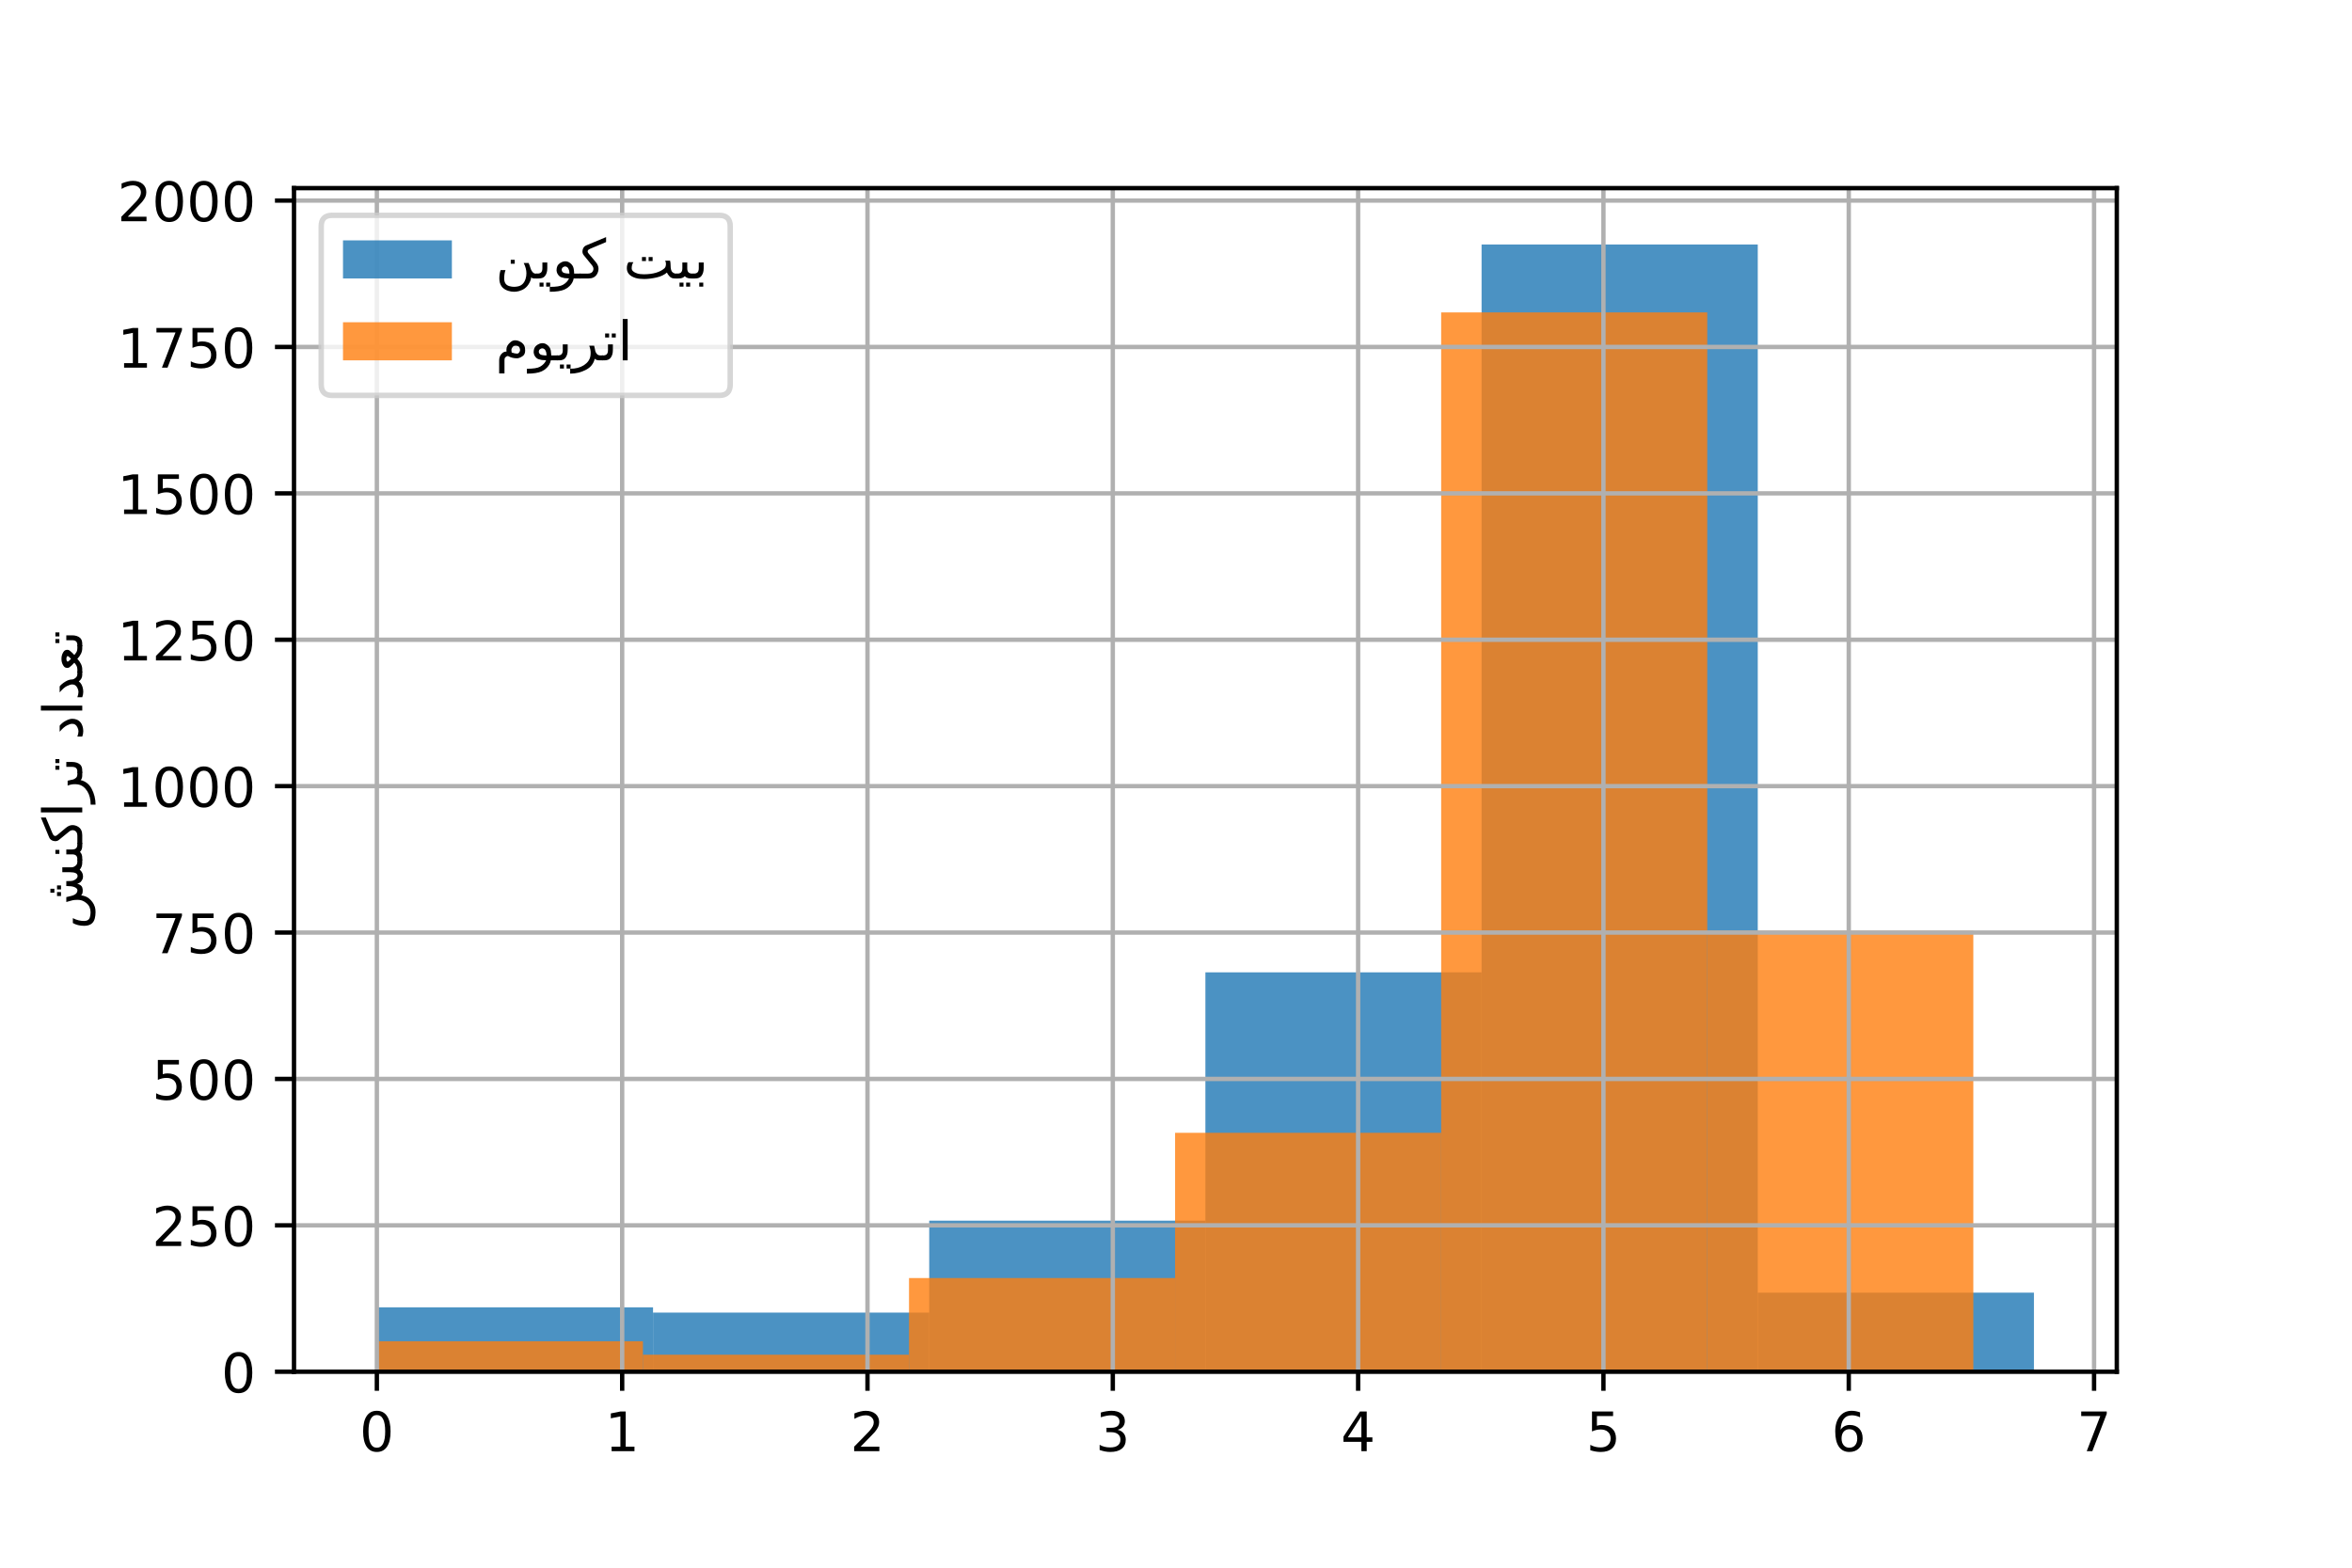 <?xml version="1.0" encoding="utf-8" standalone="no"?>
<!DOCTYPE svg PUBLIC "-//W3C//DTD SVG 1.1//EN"
  "http://www.w3.org/Graphics/SVG/1.1/DTD/svg11.dtd">
<!-- Created with matplotlib (https://matplotlib.org/) -->
<svg height="288pt" version="1.1" viewBox="0 0 432 288" width="432pt" xmlns="http://www.w3.org/2000/svg" xmlns:xlink="http://www.w3.org/1999/xlink">
 <defs>
  <style type="text/css">
*{stroke-linecap:butt;stroke-linejoin:round;}
  </style>
 </defs>
 <g id="figure_1">
  <g id="patch_1">
   <path d="M 0 288 
L 432 288 
L 432 0 
L 0 0 
z
" style="fill:#ffffff;"/>
  </g>
  <g id="axes_1">
   <g id="patch_2">
    <path d="M 54 252 
L 388.8 252 
L 388.8 34.56 
L 54 34.56 
z
" style="fill:#ffffff;"/>
   </g>
   <g id="patch_3">
    <path clip-path="url(#p10f24ea852)" d="M 69.218 252 
L 119.945 252 
L 119.945 240.167 
L 69.218 240.167 
z
" style="fill:#1f77b4;opacity:0.8;"/>
   </g>
   <g id="patch_4">
    <path clip-path="url(#p10f24ea852)" d="M 119.945 252 
L 170.673 252 
L 170.673 241.135 
L 119.945 241.135 
z
" style="fill:#1f77b4;opacity:0.8;"/>
   </g>
   <g id="patch_5">
    <path clip-path="url(#p10f24ea852)" d="M 170.673 252 
L 221.4 252 
L 221.4 224.245 
L 170.673 224.245 
z
" style="fill:#1f77b4;opacity:0.8;"/>
   </g>
   <g id="patch_6">
    <path clip-path="url(#p10f24ea852)" d="M 221.4 252 
L 272.127 252 
L 272.127 178.632 
L 221.4 178.632 
z
" style="fill:#1f77b4;opacity:0.8;"/>
   </g>
   <g id="patch_7">
    <path clip-path="url(#p10f24ea852)" d="M 272.127 252 
L 322.855 252 
L 322.855 44.914 
L 272.127 44.914 
z
" style="fill:#1f77b4;opacity:0.8;"/>
   </g>
   <g id="patch_8">
    <path clip-path="url(#p10f24ea852)" d="M 322.855 252 
L 373.582 252 
L 373.582 237.477 
L 322.855 237.477 
z
" style="fill:#1f77b4;opacity:0.8;"/>
   </g>
   <g id="patch_9">
    <path clip-path="url(#p10f24ea852)" d="M 69.218 252 
L 118.09 252 
L 118.09 246.406 
L 69.218 246.406 
z
" style="fill:#ff7f0e;opacity:0.8;"/>
   </g>
   <g id="patch_10">
    <path clip-path="url(#p10f24ea852)" d="M 118.09 252 
L 166.962 252 
L 166.962 248.88 
L 118.09 248.88 
z
" style="fill:#ff7f0e;opacity:0.8;"/>
   </g>
   <g id="patch_11">
    <path clip-path="url(#p10f24ea852)" d="M 166.962 252 
L 215.833 252 
L 215.833 234.788 
L 166.962 234.788 
z
" style="fill:#ff7f0e;opacity:0.8;"/>
   </g>
   <g id="patch_12">
    <path clip-path="url(#p10f24ea852)" d="M 215.833 252 
L 264.705 252 
L 264.705 208.109 
L 215.833 208.109 
z
" style="fill:#ff7f0e;opacity:0.8;"/>
   </g>
   <g id="patch_13">
    <path clip-path="url(#p10f24ea852)" d="M 264.705 252 
L 313.577 252 
L 313.577 57.393 
L 264.705 57.393 
z
" style="fill:#ff7f0e;opacity:0.8;"/>
   </g>
   <g id="patch_14">
    <path clip-path="url(#p10f24ea852)" d="M 313.577 252 
L 362.448 252 
L 362.448 170.995 
L 313.577 170.995 
z
" style="fill:#ff7f0e;opacity:0.8;"/>
   </g>
   <g id="matplotlib.axis_1">
    <g id="xtick_1">
     <g id="line2d_1">
      <path clip-path="url(#p10f24ea852)" d="M 69.218 252 
L 69.218 34.56 
" style="fill:none;stroke:#b0b0b0;stroke-linecap:square;stroke-width:0.8;"/>
     </g>
     <g id="line2d_2">
      <defs>
       <path d="M 0 0 
L 0 3.5 
" id="md04bf8f5eb" style="stroke:#000000;stroke-width:0.8;"/>
      </defs>
      <g>
       <use style="stroke:#000000;stroke-width:0.8;" x="69.218" xlink:href="#md04bf8f5eb" y="252"/>
      </g>
     </g>
     <g id="text_1">
      <!-- 0 -->
      <defs>
       <path d="M 31.781 66.406 
Q 24.172 66.406 20.328 58.906 
Q 16.5 51.422 16.5 36.375 
Q 16.5 21.391 20.328 13.891 
Q 24.172 6.391 31.781 6.391 
Q 39.453 6.391 43.281 13.891 
Q 47.125 21.391 47.125 36.375 
Q 47.125 51.422 43.281 58.906 
Q 39.453 66.406 31.781 66.406 
z
M 31.781 74.219 
Q 44.047 74.219 50.516 64.516 
Q 56.984 54.828 56.984 36.375 
Q 56.984 17.969 50.516 8.266 
Q 44.047 -1.422 31.781 -1.422 
Q 19.531 -1.422 13.062 8.266 
Q 6.594 17.969 6.594 36.375 
Q 6.594 54.828 13.062 64.516 
Q 19.531 74.219 31.781 74.219 
z
" id="DejaVuSans-48"/>
      </defs>
      <g transform="translate(66.037 266.598)scale(0.1 -0.1)">
       <use xlink:href="#DejaVuSans-48"/>
      </g>
     </g>
    </g>
    <g id="xtick_2">
     <g id="line2d_3">
      <path clip-path="url(#p10f24ea852)" d="M 114.276 252 
L 114.276 34.56 
" style="fill:none;stroke:#b0b0b0;stroke-linecap:square;stroke-width:0.8;"/>
     </g>
     <g id="line2d_4">
      <g>
       <use style="stroke:#000000;stroke-width:0.8;" x="114.276" xlink:href="#md04bf8f5eb" y="252"/>
      </g>
     </g>
     <g id="text_2">
      <!-- 1 -->
      <defs>
       <path d="M 12.406 8.297 
L 28.516 8.297 
L 28.516 63.922 
L 10.984 60.406 
L 10.984 69.391 
L 28.422 72.906 
L 38.281 72.906 
L 38.281 8.297 
L 54.391 8.297 
L 54.391 0 
L 12.406 0 
z
" id="DejaVuSans-49"/>
      </defs>
      <g transform="translate(111.095 266.598)scale(0.1 -0.1)">
       <use xlink:href="#DejaVuSans-49"/>
      </g>
     </g>
    </g>
    <g id="xtick_3">
     <g id="line2d_5">
      <path clip-path="url(#p10f24ea852)" d="M 159.335 252 
L 159.335 34.56 
" style="fill:none;stroke:#b0b0b0;stroke-linecap:square;stroke-width:0.8;"/>
     </g>
     <g id="line2d_6">
      <g>
       <use style="stroke:#000000;stroke-width:0.8;" x="159.335" xlink:href="#md04bf8f5eb" y="252"/>
      </g>
     </g>
     <g id="text_3">
      <!-- 2 -->
      <defs>
       <path d="M 19.188 8.297 
L 53.609 8.297 
L 53.609 0 
L 7.328 0 
L 7.328 8.297 
Q 12.938 14.109 22.625 23.891 
Q 32.328 33.688 34.812 36.531 
Q 39.547 41.844 41.422 45.531 
Q 43.312 49.219 43.312 52.781 
Q 43.312 58.594 39.234 62.25 
Q 35.156 65.922 28.609 65.922 
Q 23.969 65.922 18.812 64.312 
Q 13.672 62.703 7.812 59.422 
L 7.812 69.391 
Q 13.766 71.781 18.938 73 
Q 24.125 74.219 28.422 74.219 
Q 39.75 74.219 46.484 68.547 
Q 53.219 62.891 53.219 53.422 
Q 53.219 48.922 51.531 44.891 
Q 49.859 40.875 45.406 35.406 
Q 44.188 33.984 37.641 27.219 
Q 31.109 20.453 19.188 8.297 
z
" id="DejaVuSans-50"/>
      </defs>
      <g transform="translate(156.153 266.598)scale(0.1 -0.1)">
       <use xlink:href="#DejaVuSans-50"/>
      </g>
     </g>
    </g>
    <g id="xtick_4">
     <g id="line2d_7">
      <path clip-path="url(#p10f24ea852)" d="M 204.393 252 
L 204.393 34.56 
" style="fill:none;stroke:#b0b0b0;stroke-linecap:square;stroke-width:0.8;"/>
     </g>
     <g id="line2d_8">
      <g>
       <use style="stroke:#000000;stroke-width:0.8;" x="204.393" xlink:href="#md04bf8f5eb" y="252"/>
      </g>
     </g>
     <g id="text_4">
      <!-- 3 -->
      <defs>
       <path d="M 40.578 39.312 
Q 47.656 37.797 51.625 33 
Q 55.609 28.219 55.609 21.188 
Q 55.609 10.406 48.188 4.484 
Q 40.766 -1.422 27.094 -1.422 
Q 22.516 -1.422 17.656 -0.516 
Q 12.797 0.391 7.625 2.203 
L 7.625 11.719 
Q 11.719 9.328 16.594 8.109 
Q 21.484 6.891 26.812 6.891 
Q 36.078 6.891 40.938 10.547 
Q 45.797 14.203 45.797 21.188 
Q 45.797 27.641 41.281 31.266 
Q 36.766 34.906 28.719 34.906 
L 20.219 34.906 
L 20.219 43.016 
L 29.109 43.016 
Q 36.375 43.016 40.234 45.922 
Q 44.094 48.828 44.094 54.297 
Q 44.094 59.906 40.109 62.906 
Q 36.141 65.922 28.719 65.922 
Q 24.656 65.922 20.016 65.031 
Q 15.375 64.156 9.812 62.312 
L 9.812 71.094 
Q 15.438 72.656 20.344 73.438 
Q 25.25 74.219 29.594 74.219 
Q 40.828 74.219 47.359 69.109 
Q 53.906 64.016 53.906 55.328 
Q 53.906 49.266 50.438 45.094 
Q 46.969 40.922 40.578 39.312 
z
" id="DejaVuSans-51"/>
      </defs>
      <g transform="translate(201.212 266.598)scale(0.1 -0.1)">
       <use xlink:href="#DejaVuSans-51"/>
      </g>
     </g>
    </g>
    <g id="xtick_5">
     <g id="line2d_9">
      <path clip-path="url(#p10f24ea852)" d="M 249.451 252 
L 249.451 34.56 
" style="fill:none;stroke:#b0b0b0;stroke-linecap:square;stroke-width:0.8;"/>
     </g>
     <g id="line2d_10">
      <g>
       <use style="stroke:#000000;stroke-width:0.8;" x="249.451" xlink:href="#md04bf8f5eb" y="252"/>
      </g>
     </g>
     <g id="text_5">
      <!-- 4 -->
      <defs>
       <path d="M 37.797 64.312 
L 12.891 25.391 
L 37.797 25.391 
z
M 35.203 72.906 
L 47.609 72.906 
L 47.609 25.391 
L 58.016 25.391 
L 58.016 17.188 
L 47.609 17.188 
L 47.609 0 
L 37.797 0 
L 37.797 17.188 
L 4.891 17.188 
L 4.891 26.703 
z
" id="DejaVuSans-52"/>
      </defs>
      <g transform="translate(246.27 266.598)scale(0.1 -0.1)">
       <use xlink:href="#DejaVuSans-52"/>
      </g>
     </g>
    </g>
    <g id="xtick_6">
     <g id="line2d_11">
      <path clip-path="url(#p10f24ea852)" d="M 294.51 252 
L 294.51 34.56 
" style="fill:none;stroke:#b0b0b0;stroke-linecap:square;stroke-width:0.8;"/>
     </g>
     <g id="line2d_12">
      <g>
       <use style="stroke:#000000;stroke-width:0.8;" x="294.51" xlink:href="#md04bf8f5eb" y="252"/>
      </g>
     </g>
     <g id="text_6">
      <!-- 5 -->
      <defs>
       <path d="M 10.797 72.906 
L 49.516 72.906 
L 49.516 64.594 
L 19.828 64.594 
L 19.828 46.734 
Q 21.969 47.469 24.109 47.828 
Q 26.266 48.188 28.422 48.188 
Q 40.625 48.188 47.75 41.5 
Q 54.891 34.812 54.891 23.391 
Q 54.891 11.625 47.562 5.094 
Q 40.234 -1.422 26.906 -1.422 
Q 22.312 -1.422 17.547 -0.641 
Q 12.797 0.141 7.719 1.703 
L 7.719 11.625 
Q 12.109 9.234 16.797 8.062 
Q 21.484 6.891 26.703 6.891 
Q 35.156 6.891 40.078 11.328 
Q 45.016 15.766 45.016 23.391 
Q 45.016 31 40.078 35.438 
Q 35.156 39.891 26.703 39.891 
Q 22.75 39.891 18.812 39.016 
Q 14.891 38.141 10.797 36.281 
z
" id="DejaVuSans-53"/>
      </defs>
      <g transform="translate(291.328 266.598)scale(0.1 -0.1)">
       <use xlink:href="#DejaVuSans-53"/>
      </g>
     </g>
    </g>
    <g id="xtick_7">
     <g id="line2d_13">
      <path clip-path="url(#p10f24ea852)" d="M 339.568 252 
L 339.568 34.56 
" style="fill:none;stroke:#b0b0b0;stroke-linecap:square;stroke-width:0.8;"/>
     </g>
     <g id="line2d_14">
      <g>
       <use style="stroke:#000000;stroke-width:0.8;" x="339.568" xlink:href="#md04bf8f5eb" y="252"/>
      </g>
     </g>
     <g id="text_7">
      <!-- 6 -->
      <defs>
       <path d="M 33.016 40.375 
Q 26.375 40.375 22.484 35.828 
Q 18.609 31.297 18.609 23.391 
Q 18.609 15.531 22.484 10.953 
Q 26.375 6.391 33.016 6.391 
Q 39.656 6.391 43.531 10.953 
Q 47.406 15.531 47.406 23.391 
Q 47.406 31.297 43.531 35.828 
Q 39.656 40.375 33.016 40.375 
z
M 52.594 71.297 
L 52.594 62.312 
Q 48.875 64.062 45.094 64.984 
Q 41.312 65.922 37.594 65.922 
Q 27.828 65.922 22.672 59.328 
Q 17.531 52.734 16.797 39.406 
Q 19.672 43.656 24.016 45.922 
Q 28.375 48.188 33.594 48.188 
Q 44.578 48.188 50.953 41.516 
Q 57.328 34.859 57.328 23.391 
Q 57.328 12.156 50.688 5.359 
Q 44.047 -1.422 33.016 -1.422 
Q 20.359 -1.422 13.672 8.266 
Q 6.984 17.969 6.984 36.375 
Q 6.984 53.656 15.188 63.938 
Q 23.391 74.219 37.203 74.219 
Q 40.922 74.219 44.703 73.484 
Q 48.484 72.75 52.594 71.297 
z
" id="DejaVuSans-54"/>
      </defs>
      <g transform="translate(336.387 266.598)scale(0.1 -0.1)">
       <use xlink:href="#DejaVuSans-54"/>
      </g>
     </g>
    </g>
    <g id="xtick_8">
     <g id="line2d_15">
      <path clip-path="url(#p10f24ea852)" d="M 384.626 252 
L 384.626 34.56 
" style="fill:none;stroke:#b0b0b0;stroke-linecap:square;stroke-width:0.8;"/>
     </g>
     <g id="line2d_16">
      <g>
       <use style="stroke:#000000;stroke-width:0.8;" x="384.626" xlink:href="#md04bf8f5eb" y="252"/>
      </g>
     </g>
     <g id="text_8">
      <!-- 7 -->
      <defs>
       <path d="M 8.203 72.906 
L 55.078 72.906 
L 55.078 68.703 
L 28.609 0 
L 18.312 0 
L 43.219 64.594 
L 8.203 64.594 
z
" id="DejaVuSans-55"/>
      </defs>
      <g transform="translate(381.445 266.598)scale(0.1 -0.1)">
       <use xlink:href="#DejaVuSans-55"/>
      </g>
     </g>
    </g>
   </g>
   <g id="matplotlib.axis_2">
    <g id="ytick_1">
     <g id="line2d_17">
      <path clip-path="url(#p10f24ea852)" d="M 54 252 
L 388.8 252 
" style="fill:none;stroke:#b0b0b0;stroke-linecap:square;stroke-width:0.8;"/>
     </g>
     <g id="line2d_18">
      <defs>
       <path d="M 0 0 
L -3.5 0 
" id="mccaf958206" style="stroke:#000000;stroke-width:0.8;"/>
      </defs>
      <g>
       <use style="stroke:#000000;stroke-width:0.8;" x="54" xlink:href="#mccaf958206" y="252"/>
      </g>
     </g>
     <g id="text_9">
      <!-- 0 -->
      <g transform="translate(40.638 255.799)scale(0.1 -0.1)">
       <use xlink:href="#DejaVuSans-48"/>
      </g>
     </g>
    </g>
    <g id="ytick_2">
     <g id="line2d_19">
      <path clip-path="url(#p10f24ea852)" d="M 54 225.106 
L 388.8 225.106 
" style="fill:none;stroke:#b0b0b0;stroke-linecap:square;stroke-width:0.8;"/>
     </g>
     <g id="line2d_20">
      <g>
       <use style="stroke:#000000;stroke-width:0.8;" x="54" xlink:href="#mccaf958206" y="225.106"/>
      </g>
     </g>
     <g id="text_10">
      <!-- 250 -->
      <g transform="translate(27.913 228.905)scale(0.1 -0.1)">
       <use xlink:href="#DejaVuSans-50"/>
       <use x="63.623" xlink:href="#DejaVuSans-53"/>
       <use x="127.246" xlink:href="#DejaVuSans-48"/>
      </g>
     </g>
    </g>
    <g id="ytick_3">
     <g id="line2d_21">
      <path clip-path="url(#p10f24ea852)" d="M 54 198.212 
L 388.8 198.212 
" style="fill:none;stroke:#b0b0b0;stroke-linecap:square;stroke-width:0.8;"/>
     </g>
     <g id="line2d_22">
      <g>
       <use style="stroke:#000000;stroke-width:0.8;" x="54" xlink:href="#mccaf958206" y="198.212"/>
      </g>
     </g>
     <g id="text_11">
      <!-- 500 -->
      <g transform="translate(27.913 202.011)scale(0.1 -0.1)">
       <use xlink:href="#DejaVuSans-53"/>
       <use x="63.623" xlink:href="#DejaVuSans-48"/>
       <use x="127.246" xlink:href="#DejaVuSans-48"/>
      </g>
     </g>
    </g>
    <g id="ytick_4">
     <g id="line2d_23">
      <path clip-path="url(#p10f24ea852)" d="M 54 171.317 
L 388.8 171.317 
" style="fill:none;stroke:#b0b0b0;stroke-linecap:square;stroke-width:0.8;"/>
     </g>
     <g id="line2d_24">
      <g>
       <use style="stroke:#000000;stroke-width:0.8;" x="54" xlink:href="#mccaf958206" y="171.317"/>
      </g>
     </g>
     <g id="text_12">
      <!-- 750 -->
      <g transform="translate(27.913 175.116)scale(0.1 -0.1)">
       <use xlink:href="#DejaVuSans-55"/>
       <use x="63.623" xlink:href="#DejaVuSans-53"/>
       <use x="127.246" xlink:href="#DejaVuSans-48"/>
      </g>
     </g>
    </g>
    <g id="ytick_5">
     <g id="line2d_25">
      <path clip-path="url(#p10f24ea852)" d="M 54 144.423 
L 388.8 144.423 
" style="fill:none;stroke:#b0b0b0;stroke-linecap:square;stroke-width:0.8;"/>
     </g>
     <g id="line2d_26">
      <g>
       <use style="stroke:#000000;stroke-width:0.8;" x="54" xlink:href="#mccaf958206" y="144.423"/>
      </g>
     </g>
     <g id="text_13">
      <!-- 1000 -->
      <g transform="translate(21.55 148.222)scale(0.1 -0.1)">
       <use xlink:href="#DejaVuSans-49"/>
       <use x="63.623" xlink:href="#DejaVuSans-48"/>
       <use x="127.246" xlink:href="#DejaVuSans-48"/>
       <use x="190.869" xlink:href="#DejaVuSans-48"/>
      </g>
     </g>
    </g>
    <g id="ytick_6">
     <g id="line2d_27">
      <path clip-path="url(#p10f24ea852)" d="M 54 117.529 
L 388.8 117.529 
" style="fill:none;stroke:#b0b0b0;stroke-linecap:square;stroke-width:0.8;"/>
     </g>
     <g id="line2d_28">
      <g>
       <use style="stroke:#000000;stroke-width:0.8;" x="54" xlink:href="#mccaf958206" y="117.529"/>
      </g>
     </g>
     <g id="text_14">
      <!-- 1250 -->
      <g transform="translate(21.55 121.328)scale(0.1 -0.1)">
       <use xlink:href="#DejaVuSans-49"/>
       <use x="63.623" xlink:href="#DejaVuSans-50"/>
       <use x="127.246" xlink:href="#DejaVuSans-53"/>
       <use x="190.869" xlink:href="#DejaVuSans-48"/>
      </g>
     </g>
    </g>
    <g id="ytick_7">
     <g id="line2d_29">
      <path clip-path="url(#p10f24ea852)" d="M 54 90.635 
L 388.8 90.635 
" style="fill:none;stroke:#b0b0b0;stroke-linecap:square;stroke-width:0.8;"/>
     </g>
     <g id="line2d_30">
      <g>
       <use style="stroke:#000000;stroke-width:0.8;" x="54" xlink:href="#mccaf958206" y="90.635"/>
      </g>
     </g>
     <g id="text_15">
      <!-- 1500 -->
      <g transform="translate(21.55 94.434)scale(0.1 -0.1)">
       <use xlink:href="#DejaVuSans-49"/>
       <use x="63.623" xlink:href="#DejaVuSans-53"/>
       <use x="127.246" xlink:href="#DejaVuSans-48"/>
       <use x="190.869" xlink:href="#DejaVuSans-48"/>
      </g>
     </g>
    </g>
    <g id="ytick_8">
     <g id="line2d_31">
      <path clip-path="url(#p10f24ea852)" d="M 54 63.74 
L 388.8 63.74 
" style="fill:none;stroke:#b0b0b0;stroke-linecap:square;stroke-width:0.8;"/>
     </g>
     <g id="line2d_32">
      <g>
       <use style="stroke:#000000;stroke-width:0.8;" x="54" xlink:href="#mccaf958206" y="63.74"/>
      </g>
     </g>
     <g id="text_16">
      <!-- 1750 -->
      <g transform="translate(21.55 67.539)scale(0.1 -0.1)">
       <use xlink:href="#DejaVuSans-49"/>
       <use x="63.623" xlink:href="#DejaVuSans-55"/>
       <use x="127.246" xlink:href="#DejaVuSans-53"/>
       <use x="190.869" xlink:href="#DejaVuSans-48"/>
      </g>
     </g>
    </g>
    <g id="ytick_9">
     <g id="line2d_33">
      <path clip-path="url(#p10f24ea852)" d="M 54 36.846 
L 388.8 36.846 
" style="fill:none;stroke:#b0b0b0;stroke-linecap:square;stroke-width:0.8;"/>
     </g>
     <g id="line2d_34">
      <g>
       <use style="stroke:#000000;stroke-width:0.8;" x="54" xlink:href="#mccaf958206" y="36.846"/>
      </g>
     </g>
     <g id="text_17">
      <!-- 2000 -->
      <g transform="translate(21.55 40.645)scale(0.1 -0.1)">
       <use xlink:href="#DejaVuSans-50"/>
       <use x="63.623" xlink:href="#DejaVuSans-48"/>
       <use x="127.246" xlink:href="#DejaVuSans-48"/>
       <use x="190.869" xlink:href="#DejaVuSans-48"/>
      </g>
     </g>
    </g>
    <g id="text_18">
     <!-- ﺶﻨﮐﺍﺮﺗ ﺩﺍﺪﻌﺗ -->
     <defs>
      <path d="M 71.484 8.844 
Q 75.297 8.734 77.641 14.797 
Q 79.438 19.438 79.438 29.297 
L 88.422 29.297 
Q 88.422 19.281 89.359 16.844 
Q 92.484 8.594 97.859 8.594 
Q 104.781 8.594 104.781 22.266 
L 104.781 36.625 
L 113.766 36.625 
L 113.766 19.922 
Q 113.766 15.188 117.828 11.141 
Q 119.969 8.984 124.812 8.984 
L 128.469 8.984 
L 128.469 0 
L 122.125 0 
Q 115.047 0 109.281 4.688 
Q 105.953 0.25 100.641 -0.984 
Q 98.828 -1.422 97.266 -1.422 
Q 93.703 -1.422 91.359 -0.203 
Q 84.625 3.219 83.797 9.234 
Q 81.391 1.469 76.766 0 
Q 73.641 -0.984 70.906 -0.875 
Q 64.203 -0.781 62.312 2.156 
Q 61.141 -6.594 57.031 -11.812 
Q 50.531 -20.125 41.109 -23.141 
Q 37.203 -24.422 31.344 -24.422 
Q 25.094 -24.359 19.781 -23 
Q 6.344 -19.531 6.344 -3.516 
Q 6.344 8.5 11.469 17.281 
L 20.453 17.281 
Q 15.188 7.234 15.234 -3.516 
Q 15.281 -12.25 22.469 -14.109 
Q 27.094 -15.281 31.062 -15.281 
Q 35.844 -15.281 40.484 -13.484 
Q 46.391 -11.141 50.984 -3.422 
Q 54.109 1.859 54.047 8.797 
Q 54 14.891 53.219 17.875 
L 50.094 29.297 
L 59.078 29.297 
L 60.844 21.688 
Q 61.625 18.062 62.984 15.141 
Q 65.828 8.984 71.484 8.844 
z
M 67.109 58.531 
L 74.422 58.531 
L 74.422 51.203 
L 67.109 51.203 
z
M 73.203 46.328 
L 80.531 46.328 
L 80.531 39 
L 73.203 39 
z
M 61 46.328 
L 68.328 46.328 
L 68.328 39 
L 61 39 
z
" id="DejaVuSans-65206"/>
      <path d="M 11 49.328 
L 18.328 49.328 
L 18.328 42 
L 11 42 
z
M 14.594 4.203 
Q 10.844 0 3.422 0 
L -0.984 0 
L -0.984 8.984 
L 0.734 8.984 
Q 5.562 8.984 7.719 11.141 
Q 10.109 13.531 10.109 18.703 
L 10.109 29.297 
L 19.094 29.297 
L 19.094 18.703 
Q 19.094 13.531 21.484 11.141 
Q 23.641 8.984 28.469 8.984 
L 31.156 8.984 
L 31.156 0 
L 25.781 0 
Q 18.453 0 14.594 4.203 
z
" id="DejaVuSans-65256"/>
      <path d="M 15.141 0 
L -0.984 0 
L -0.984 8.984 
L 14.156 8.984 
Q 21.391 8.984 23.578 14.062 
Q 24.359 15.828 24.359 17.578 
Q 24.359 20.953 21.734 24.172 
L 6.594 42.719 
Q 4.156 45.703 4.156 49.656 
Q 4.156 51.375 4.641 52.984 
Q 6.156 58.734 11.234 60.844 
L 47.609 75.984 
L 47.609 66.891 
L 18.562 54.688 
Q 15.094 53.219 14.062 51.266 
Q 13.766 50.734 13.766 49.516 
Q 13.766 47.953 15.281 46.141 
L 28.719 30.031 
Q 33.688 24.031 33.688 18.016 
Q 33.688 12.5 30.672 7.562 
Q 26.031 0 15.141 0 
z
" id="DejaVuSans-64400"/>
      <path d="M 9.422 75.984 
L 18.406 75.984 
L 18.406 0 
L 9.422 0 
z
" id="DejaVuSans-65165"/>
      <path d="M 30.859 26.859 
L 39.844 26.859 
Q 41.312 21.391 41.453 19.922 
Q 41.938 14.891 45.516 11.141 
Q 47.562 8.984 52.484 8.984 
L 56.156 8.984 
L 56.156 0 
L 49.812 0 
Q 43.453 0 41.016 3.031 
Q 37.703 -10.547 25.438 -17.047 
Q 11.578 -24.422 -4.156 -24.422 
L -4.156 -15.438 
Q 10.688 -15.438 20.609 -9.188 
Q 31.25 -2.438 32.953 7.719 
Q 33.453 10.547 33.453 14.062 
Q 33.453 20.219 30.859 26.859 
z
" id="DejaVuSans-65198"/>
      <path d="M 14.594 4.203 
Q 11.078 0 3.422 0 
L -0.984 0 
L -0.984 8.984 
L 0.734 8.984 
Q 5.562 8.984 7.719 11.141 
Q 10.109 13.531 10.109 18.703 
L 10.109 29.297 
L 19.094 29.297 
L 19.094 18.703 
Q 19.094 9.578 14.594 4.203 
z
M 17.078 49.328 
L 24.406 49.328 
L 24.406 42 
L 17.078 42 
z
M 4.875 49.328 
L 12.203 49.328 
L 12.203 42 
L 4.875 42 
z
" id="DejaVuSans-65175"/>
      <path id="DejaVuSans-32"/>
      <path d="M 19.094 7.375 
Q 27.484 9.766 29.203 15.234 
Q 29.594 16.547 29.594 18.609 
Q 29.594 22.406 26.656 28.078 
Q 23.438 34.375 14.984 41.5 
L 26.078 41.5 
Q 31.594 37.062 34.812 31 
Q 38.812 23.578 38.812 18.453 
Q 38.812 13.625 37.25 9.969 
Q 33.344 0.484 20.562 -1.516 
Q 18.312 -1.859 16.109 -1.859 
Q 11.141 -1.859 6.109 0 
L 6.109 8.984 
Q 11.719 6.938 15.828 6.938 
Q 17.438 6.938 19.094 7.375 
z
" id="DejaVuSans-65193"/>
      <path d="M 26.656 28.078 
Q 23.875 34.031 14.984 41.5 
L 26.078 41.5 
Q 30.812 37.703 34.812 31 
Q 38.766 24.469 38.766 18.75 
Q 38.766 15.188 42.828 11.141 
Q 44.969 8.984 49.812 8.984 
L 53.469 8.984 
L 53.469 0 
L 47.125 0 
Q 39.938 0 35.203 6.344 
Q 30.672 0.094 20.562 -1.516 
Q 18.312 -1.859 16.109 -1.859 
Q 11.141 -1.859 6.109 0 
L 6.109 8.984 
Q 11.719 6.938 15.828 6.938 
Q 17.438 6.938 19.094 7.375 
Q 27.484 9.766 29.203 15.234 
Q 29.594 16.547 29.594 18.609 
Q 29.594 21.922 26.656 28.078 
z
" id="DejaVuSans-65194"/>
      <path d="M 24.125 9.031 
Q 14.656 0 4.781 0 
L -0.984 0 
L -0.984 8.984 
L 3.719 8.984 
Q 8.938 8.984 12.156 10.938 
Q 15.047 12.703 17 14.594 
Q 12.25 18.75 8.938 23.141 
Q 7.469 25.047 7.469 27.25 
Q 7.469 28.766 8.109 30.766 
Q 8.891 33.453 13.969 35.984 
Q 18.312 38.188 24.125 38.188 
Q 29.938 38.188 34.281 35.984 
Q 39.359 33.453 40.141 30.766 
Q 40.766 28.766 40.766 27.25 
Q 40.766 25.047 39.312 23.141 
Q 35.547 18.359 31.25 14.594 
Q 32.766 13.094 36.078 10.938 
Q 39.062 8.984 44.531 8.984 
L 49.219 8.984 
L 49.219 0 
L 43.453 0 
Q 33.594 0 24.125 9.031 
z
M 26.859 28.812 
Q 25.391 29.156 24.125 29.156 
Q 22.859 29.156 21.391 28.812 
Q 19.094 28.219 19.094 26.656 
Q 19.094 25.25 24.125 20.609 
Q 29.156 25.25 29.156 26.656 
Q 29.156 28.219 26.859 28.812 
z
" id="DejaVuSans-65228"/>
     </defs>
     <g transform="translate(15.108 170.715)rotate(-90)scale(0.1 -0.1)">
      <use xlink:href="#DejaVuSans-65206"/>
      <use x="127.49" xlink:href="#DejaVuSans-65256"/>
      <use x="157.666" xlink:href="#DejaVuSans-64400"/>
      <use x="205.273" xlink:href="#DejaVuSans-65165"/>
      <use x="233.057" xlink:href="#DejaVuSans-65198"/>
      <use x="288.232" xlink:href="#DejaVuSans-65175"/>
      <use x="316.064" xlink:href="#DejaVuSans-32"/>
      <use x="347.852" xlink:href="#DejaVuSans-65193"/>
      <use x="392.383" xlink:href="#DejaVuSans-65165"/>
      <use x="420.166" xlink:href="#DejaVuSans-65194"/>
      <use x="472.656" xlink:href="#DejaVuSans-65228"/>
      <use x="520.898" xlink:href="#DejaVuSans-65175"/>
     </g>
    </g>
   </g>
   <g id="patch_15">
    <path d="M 54 252 
L 54 34.56 
" style="fill:none;stroke:#000000;stroke-linecap:square;stroke-linejoin:miter;stroke-width:0.8;"/>
   </g>
   <g id="patch_16">
    <path d="M 388.8 252 
L 388.8 34.56 
" style="fill:none;stroke:#000000;stroke-linecap:square;stroke-linejoin:miter;stroke-width:0.8;"/>
   </g>
   <g id="patch_17">
    <path d="M 54 252 
L 388.8 252 
" style="fill:none;stroke:#000000;stroke-linecap:square;stroke-linejoin:miter;stroke-width:0.8;"/>
   </g>
   <g id="patch_18">
    <path d="M 54 34.56 
L 388.8 34.56 
" style="fill:none;stroke:#000000;stroke-linecap:square;stroke-linejoin:miter;stroke-width:0.8;"/>
   </g>
   <g id="legend_1">
    <g id="patch_19">
     <path d="M 61 72.641 
L 132.119 72.641 
Q 134.119 72.641 134.119 70.641 
L 134.119 41.56 
Q 134.119 39.56 132.119 39.56 
L 61 39.56 
Q 59 39.56 59 41.56 
L 59 70.641 
Q 59 72.641 61 72.641 
z
" style="fill:#ffffff;opacity:0.8;stroke:#cccccc;stroke-linejoin:miter;"/>
    </g>
    <g id="patch_20">
     <path d="M 63 51.158 
L 83 51.158 
L 83 44.158 
L 63 44.158 
z
" style="fill:#1f77b4;opacity:0.8;"/>
    </g>
    <g id="text_19">
     <!-- ﻦﯾﻮﮐ ﺖﯿﺑ -->
     <defs>
      <path d="M 60.938 28.375 
Q 63.094 23.641 64.406 18.953 
Q 65.484 15.047 67.922 12.109 
Q 70.516 8.984 73.438 8.984 
L 77.094 8.984 
L 77.094 0 
L 70.75 0 
Q 67.281 0 65.625 2.344 
Q 65.484 -2.984 61.141 -10.156 
Q 55.281 -19.875 43.609 -23.094 
Q 38.875 -24.422 34.375 -24.422 
Q 28.719 -24.422 23.188 -22.609 
Q 7.172 -17.391 7.172 -0.047 
Q 7.172 8.5 9.469 15.375 
L 18.453 15.375 
Q 16.062 8.688 16.062 -0.047 
Q 16.062 -11.578 25.875 -14.156 
Q 30.281 -15.328 33.984 -15.328 
Q 38.281 -15.328 42.141 -14.359 
Q 51.609 -12.016 55.281 -0.922 
Q 56.891 4 56.891 9.469 
Q 56.891 18.453 51.953 28.375 
z
M 28.125 34.328 
L 35.453 34.328 
L 35.453 27 
L 28.125 27 
z
" id="DejaVuSans-65254"/>
      <path d="M 14.594 4.203 
Q 11.078 0 3.422 0 
L -0.984 0 
L -0.984 8.984 
L 0.734 8.984 
Q 5.562 8.984 7.719 11.141 
Q 10.109 13.531 10.109 18.703 
L 10.109 29.297 
L 19.094 29.297 
L 19.094 18.703 
Q 19.094 9.578 14.594 4.203 
z
M 17.078 -7.672 
L 24.406 -7.672 
L 24.406 -15 
L 17.078 -15 
z
M 4.875 -7.672 
L 12.203 -7.672 
L 12.203 -15 
L 4.875 -15 
z
" id="DejaVuSans-64510"/>
      <path d="M 31.891 8.984 
Q 31.891 12.703 31.109 15.484 
Q 29.938 19.391 27.688 20.844 
Q 24.75 22.859 21.828 21.578 
Q 18.562 20.172 17.922 17.438 
Q 17.094 13.766 20.219 11.141 
Q 22.516 9.188 31.891 8.984 
z
M 40.625 8.984 
L 52.641 8.984 
L 52.641 0 
L 43.172 0 
L 39.75 0.047 
Q 38.531 -7.562 32.234 -13.875 
Q 28.172 -17.922 23.047 -20.219 
Q 13.672 -24.422 -4.156 -24.422 
L -4.156 -15.438 
Q 13.484 -15.438 19.922 -11.719 
Q 28.125 -7.078 31.156 0.141 
Q 25.391 0.297 23.188 0.641 
Q 16.406 1.812 13.922 3.906 
Q 8.734 8.25 8.25 14.844 
Q 8.156 16.359 8.641 19.141 
Q 9.969 26.703 18.562 30.375 
Q 21.438 31.594 24.609 31.547 
Q 28.859 31.453 32.234 29.047 
Q 38.719 24.562 39.797 17.672 
Q 40.438 13.625 40.625 8.984 
z
" id="DejaVuSans-65262"/>
      <path d="M 86.672 24.609 
Q 86.672 14.453 90.094 11.578 
Q 93.172 8.984 96.234 8.984 
L 99.172 8.984 
L 99.172 0 
L 94.188 0 
Q 88.531 0 85.062 3.562 
Q 81.156 7.625 79.984 10.844 
Q 72.406 4.438 61.031 1.859 
Q 48.391 -0.984 38.094 -0.984 
Q 28.516 -0.984 22.469 0.875 
Q 6.391 5.812 6.344 18.703 
Q 6.297 25.438 9.422 29.938 
L 18.406 29.938 
Q 15.234 25.344 15.234 18.703 
Q 15.234 12.594 25.141 9.328 
Q 30.219 7.672 37.594 7.672 
Q 50.297 7.766 59.578 10.453 
Q 69.281 13.281 75.297 18.609 
Q 78.172 21.141 78.172 26.953 
Q 78.172 29.984 76.766 32.672 
L 85.75 32.672 
Q 86.672 29 86.672 24.609 
z
M 46.328 39.328 
L 53.656 39.328 
L 53.656 32 
L 46.328 32 
z
M 34.125 39.328 
L 41.453 39.328 
L 41.453 32 
L 34.125 32 
z
" id="DejaVuSans-65174"/>
      <path d="M 14.594 4.203 
Q 10.844 0 3.422 0 
L -0.984 0 
L -0.984 8.984 
L 0.734 8.984 
Q 5.562 8.984 7.719 11.141 
Q 10.109 13.531 10.109 18.703 
L 10.109 29.297 
L 19.094 29.297 
L 19.094 18.703 
Q 19.094 13.531 21.484 11.141 
Q 23.641 8.984 28.469 8.984 
L 31.156 8.984 
L 31.156 0 
L 25.781 0 
Q 18.453 0 14.594 4.203 
z
M 17.078 -7.672 
L 24.406 -7.672 
L 24.406 -15 
L 17.078 -15 
z
M 4.875 -7.672 
L 12.203 -7.672 
L 12.203 -15 
L 4.875 -15 
z
" id="DejaVuSans-64511"/>
      <path d="M 14.594 4.203 
Q 11.078 0 3.422 0 
L -0.984 0 
L -0.984 8.984 
L 0.734 8.984 
Q 5.562 8.984 7.719 11.141 
Q 10.109 13.531 10.109 18.703 
L 10.109 29.297 
L 19.094 29.297 
L 19.094 18.703 
Q 19.094 9.578 14.594 4.203 
z
M 11 -7.672 
L 18.328 -7.672 
L 18.328 -15 
L 11 -15 
z
" id="DejaVuSans-65169"/>
     </defs>
     <g transform="translate(91 51.158)scale(0.1 -0.1)">
      <use xlink:href="#DejaVuSans-65254"/>
      <use x="76.123" xlink:href="#DejaVuSans-64510"/>
      <use x="103.955" xlink:href="#DejaVuSans-65262"/>
      <use x="155.615" xlink:href="#DejaVuSans-64400"/>
      <use x="203.223" xlink:href="#DejaVuSans-32"/>
      <use x="235.01" xlink:href="#DejaVuSans-65174"/>
      <use x="333.203" xlink:href="#DejaVuSans-64511"/>
      <use x="363.379" xlink:href="#DejaVuSans-65169"/>
     </g>
    </g>
    <g id="patch_21">
     <path d="M 63 66.199 
L 83 66.199 
L 83 59.199 
L 63 59.199 
z
" style="fill:#ff7f0e;opacity:0.8;"/>
    </g>
    <g id="text_20">
     <!-- ﻡﻮﯾﺮﺗﺍ -->
     <defs>
      <path d="M 29.781 14.406 
Q 35.75 12.359 39.453 12.359 
Q 41.609 12.359 42.625 13.422 
Q 45.219 16.219 45.219 19.047 
Q 45.219 20.219 44.922 21.188 
Q 43.891 25.484 41.016 26.312 
Q 39.062 26.906 36.812 26.906 
Q 33.938 26.906 32.625 25.594 
Q 29.297 22.266 29.297 18.953 
Q 29.297 17 29.781 14.406 
z
M 23.922 7.562 
Q 21.484 8.938 17.828 5.125 
Q 16.609 3.859 16.609 0 
L 16.609 -24.031 
L 6.844 -24.031 
L 6.844 0 
Q 6.844 8.453 12.703 13.422 
Q 15.875 16.109 20.266 16.109 
Q 20.172 18.172 20.172 20.125 
Q 20.172 27.344 28.078 33.797 
Q 31.844 36.859 36.328 36.859 
Q 40.094 36.859 43.953 35.109 
Q 52.828 31.062 54.203 22.906 
Q 54.594 20.703 54.594 17.969 
Q 54.594 10.844 49.812 7.672 
Q 43.953 3.766 39.656 3.766 
Q 30.953 3.656 23.922 7.562 
z
" id="DejaVuSans-65249"/>
     </defs>
     <g transform="translate(91 66.199)scale(0.1 -0.1)">
      <use xlink:href="#DejaVuSans-65249"/>
      <use x="61.914" xlink:href="#DejaVuSans-65262"/>
      <use x="113.574" xlink:href="#DejaVuSans-64510"/>
      <use x="141.406" xlink:href="#DejaVuSans-65198"/>
      <use x="196.582" xlink:href="#DejaVuSans-65175"/>
      <use x="224.414" xlink:href="#DejaVuSans-65165"/>
     </g>
    </g>
   </g>
  </g>
 </g>
 <defs>
  <clipPath id="p10f24ea852">
   <rect height="217.44" width="334.8" x="54" y="34.56"/>
  </clipPath>
 </defs>
</svg>

